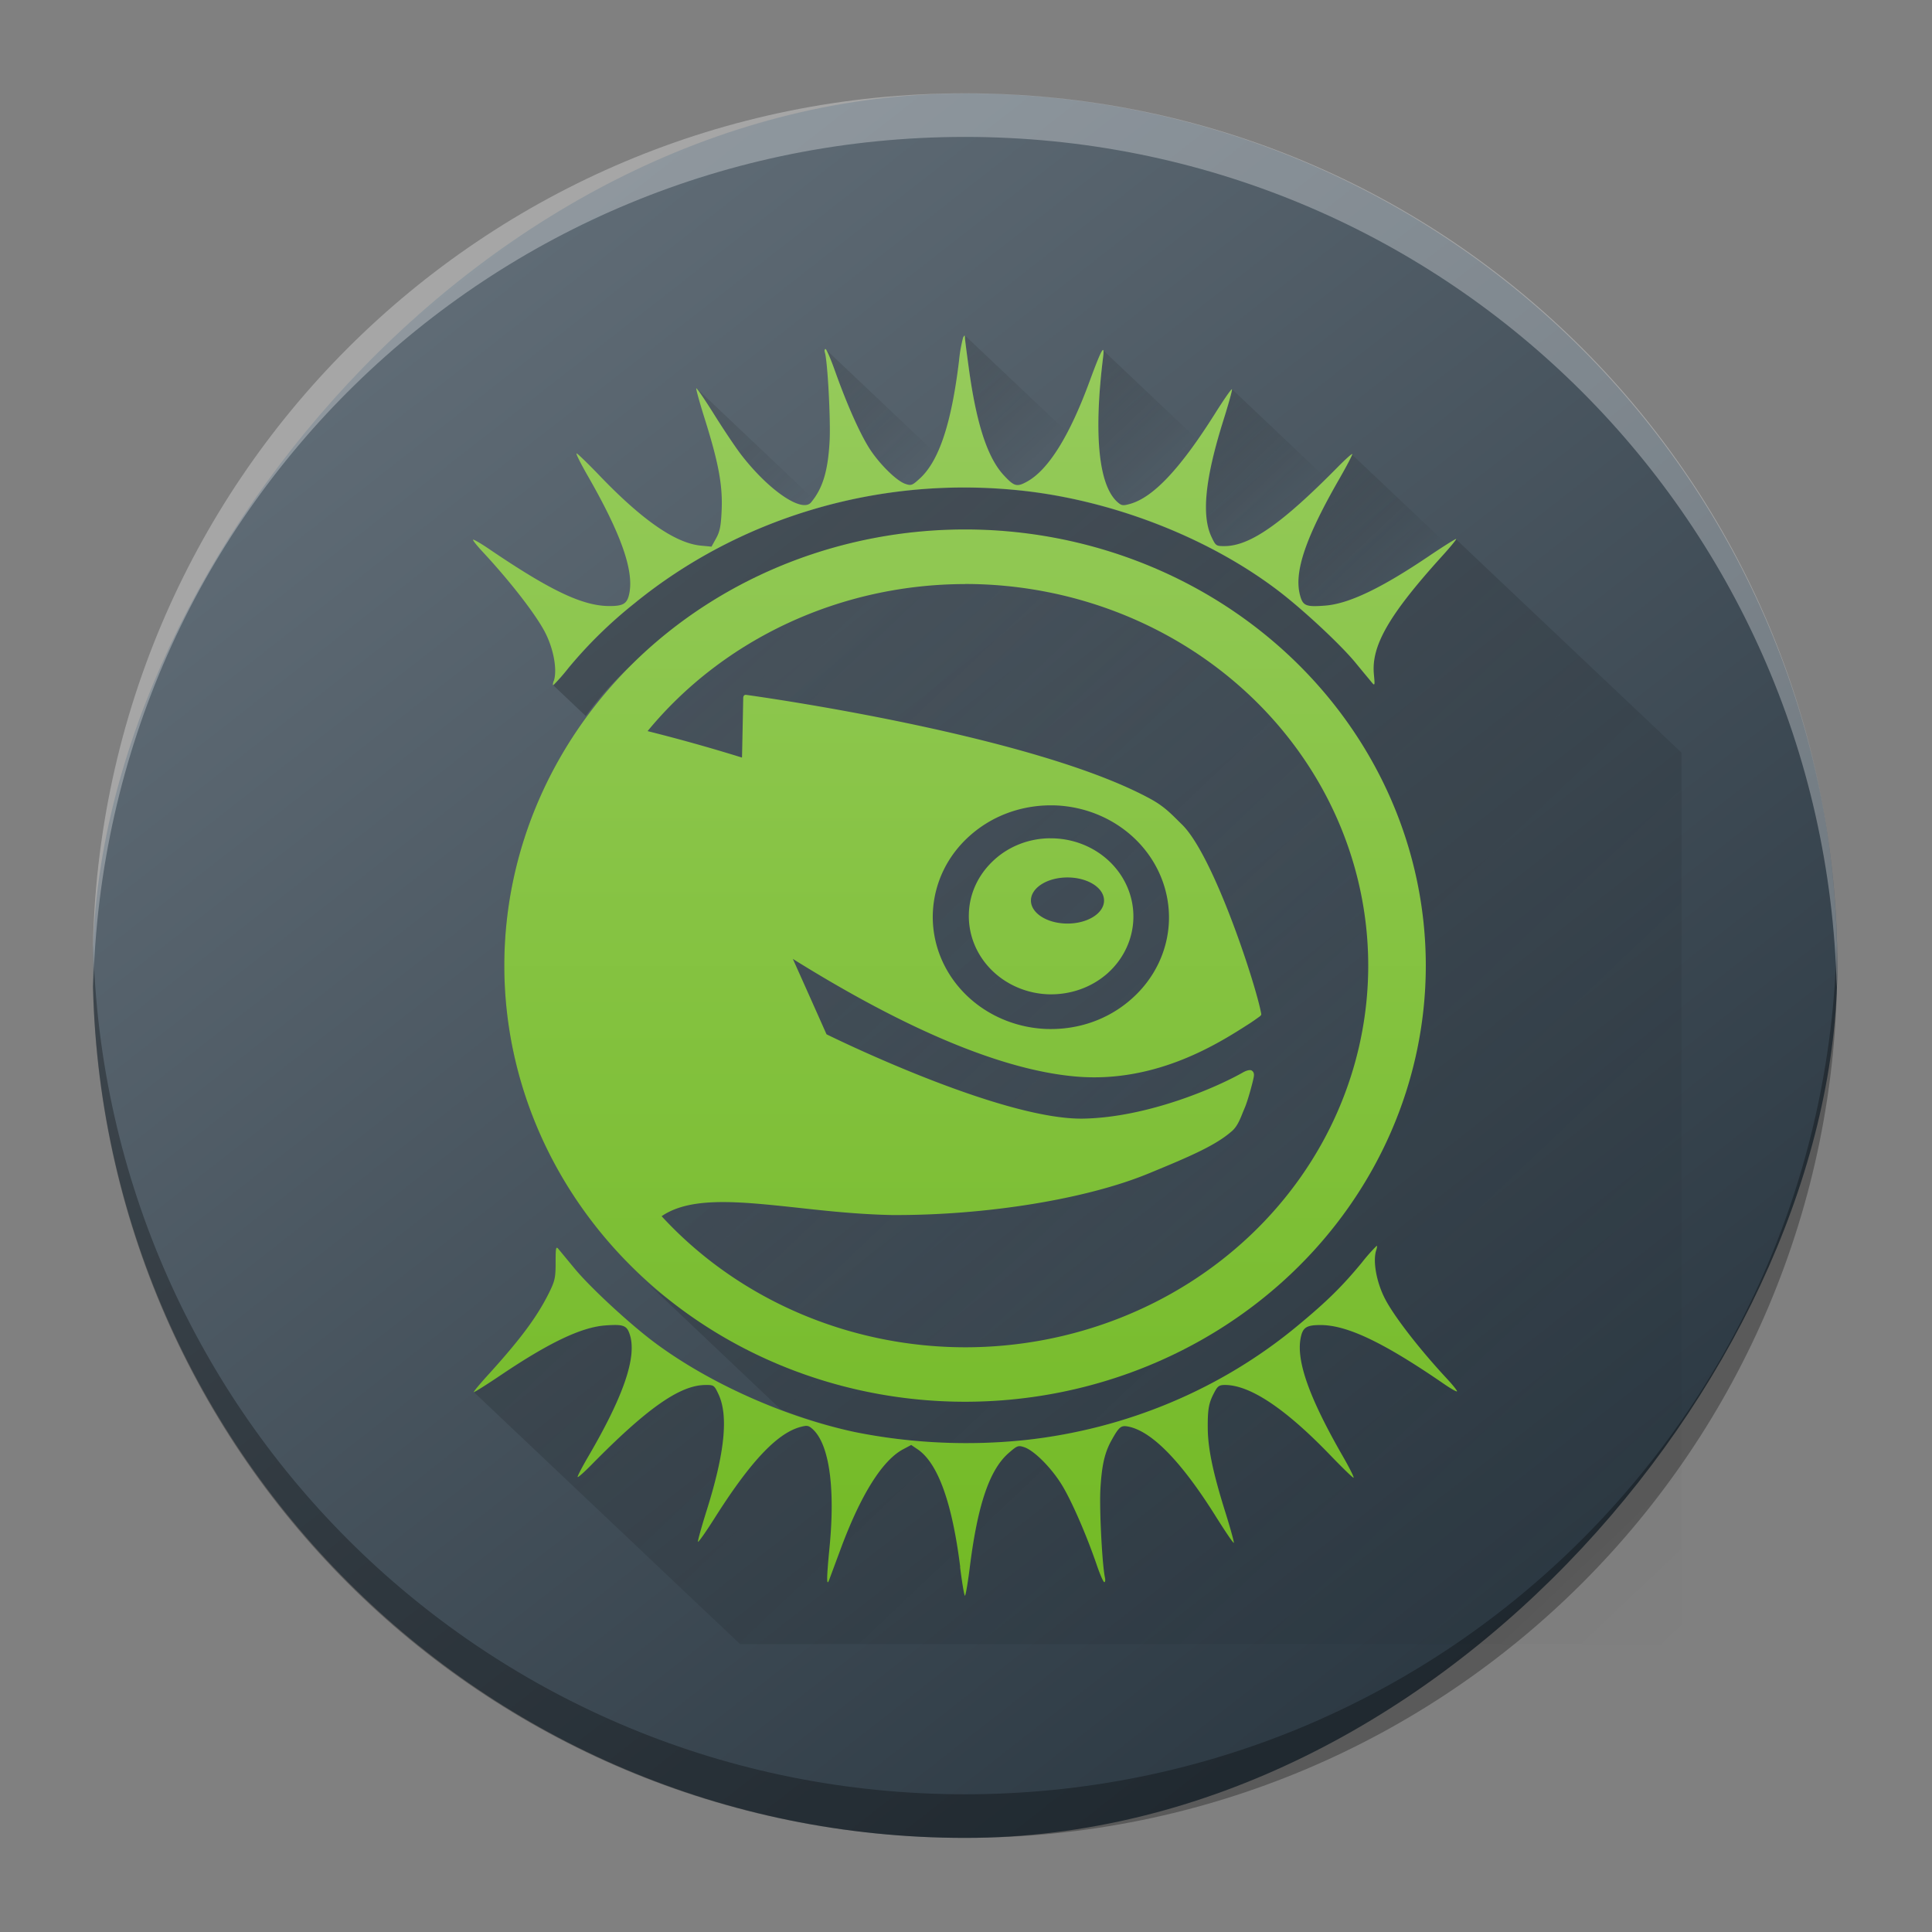 <?xml version="1.0" encoding="UTF-8" standalone="no"?>
<svg
   height="62"
   width="62"
   version="1.1"
   id="svg276"
   sodipodi:docname="pattern-e17.svg"
   inkscape:version="1.4 (e7c3feb100, 2024-10-09)"
   xmlns:inkscape="http://www.inkscape.org/namespaces/inkscape"
   xmlns:sodipodi="http://sodipodi.sourceforge.net/DTD/sodipodi-0.dtd"
   xmlns:xlink="http://www.w3.org/1999/xlink"
   xmlns="http://www.w3.org/2000/svg"
   xmlns:svg="http://www.w3.org/2000/svg">
  <rect width="100%" height="100%" fill="#808080" stroke="none"/>
  <defs
     id="defs280">
    <linearGradient
       gradientTransform="matrix(1.05,0,0,1.05,-511.305,-492.968)"
       gradientUnits="userSpaceOnUse"
       x2="426.695"
       y2="499.921"
       y1="547.675"
       id="a-6"
       x1="389.32">
      <stop
         stop-color="#18222a"
         style="stop-color:#1e2b35;stop-opacity:1"
         id="stop216" />
      <stop
         stop-color="#566069"
         offset="1"
         style="stop-color:#6d7983;stop-opacity:1"
         id="stop218" />
    </linearGradient>
    <linearGradient
       id="e-3"
       x1="8.446"
       x2="24.603"
       y1="6.269"
       y2="24.571"
       gradientUnits="userSpaceOnUse"
       gradientTransform="translate(0.254,-38.493)">
      <stop
         stop-opacity=".209"
         offset="0"
         id="stop4" />
      <stop
         stop-opacity="0"
         offset="1"
         id="stop6" />
    </linearGradient>
    <linearGradient
       id="d-6"
       x1="7.849"
       x2="14.108"
       y1="3.512"
       y2="14.183"
       gradientUnits="userSpaceOnUse"
       gradientTransform="translate(0.254,-38.493)">
      <stop
         stop-opacity=".209"
         offset="0"
         id="stop14" />
      <stop
         stop-opacity="0"
         offset="1"
         id="stop16" />
    </linearGradient>
    <linearGradient
       id="linearGradient1139"
       gradientUnits="userSpaceOnUse"
       x1="10"
       x2="30"
       y1="10"
       y2="30"
       gradientTransform="matrix(0.822,0,0,0.778,-9.136,-31.888)">
      <stop
         offset="0"
         id="stop232-7" />
      <stop
         offset="1"
         stop-opacity="0"
         id="stop234-5" />
    </linearGradient>
    <linearGradient
       id="linearGradient1143"
       gradientUnits="userSpaceOnUse"
       x1="10"
       x2="22"
       y1="10"
       y2="22"
       gradientTransform="matrix(0.822,0,0,0.778,-9.136,-31.888)">
      <stop
         offset="0"
         stop-color="#171e25"
         id="stop219-3" />
      <stop
         offset="1"
         stop-opacity="0"
         id="stop221-5" />
    </linearGradient>
    <linearGradient
       id="linearGradient1145"
       gradientUnits="userSpaceOnUse"
       x1="16"
       x2="17.993"
       xlink:href="#b"
       y1="3"
       y2="4.993"
       gradientTransform="matrix(0.822,0,0,0.778,-9.136,-31.888)" />
    <linearGradient
       id="linearGradient1149">
      <stop
         offset="0"
         stop-color="#292c2f"
         id="stop237-6" />
      <stop
         offset="1"
         stop-opacity="0"
         id="stop239-2" />
    </linearGradient>
    <linearGradient
       id="linearGradient1151"
       gradientUnits="userSpaceOnUse"
       x1="13.277"
       x2="15.44"
       xlink:href="#b"
       y1="3.281"
       y2="5.444"
       gradientTransform="matrix(0.822,0,0,0.778,-9.136,-31.888)" />
    <linearGradient
       id="linearGradient1153"
       gradientUnits="userSpaceOnUse"
       x1="18.694"
       x2="20.543"
       xlink:href="#b"
       y1="3.315"
       y2="5.148"
       gradientTransform="matrix(0.822,0,0,0.778,-9.136,-31.888)" />
    <linearGradient
       id="linearGradient1155"
       gradientUnits="userSpaceOnUse"
       x1="10.753"
       x2="13.038"
       xlink:href="#b"
       y1="4.083"
       y2="6.368"
       gradientTransform="matrix(0.822,0,0,0.778,-9.136,-31.888)" />
    <linearGradient
       id="linearGradient1157"
       gradientUnits="userSpaceOnUse"
       x1="21.214"
       x2="23.053"
       xlink:href="#b"
       y1="4.115"
       y2="5.943"
       gradientTransform="matrix(0.822,0,0,0.778,-9.136,-31.888)" />
    <linearGradient
       id="linearGradient1159"
       gradientUnits="userSpaceOnUse"
       x1="23.558"
       x2="25.418"
       xlink:href="#b"
       y1="5.454"
       y2="7.314"
       gradientTransform="matrix(0.822,0,0,0.778,-9.136,-31.888)" />
    <linearGradient
       id="linearGradient1161"
       gradientUnits="userSpaceOnUse"
       x1="26.401"
       x2="26.401"
       xlink:href="#a"
       y1="29"
       y2="3"
       gradientTransform="matrix(0.822,0,0,0.778,-9.136,-31.888)" />
    <linearGradient
       id="linearGradient1165"
       gradientUnits="userSpaceOnUse"
       x1="567.307"
       x2="567.307"
       y1="691.461"
       y2="39.516">
      <stop
         offset="0"
         stop-color="#73ba25"
         id="stop242-9" />
      <stop
         offset="1"
         stop-color="#96cb5c"
         id="stop244-1" />
    </linearGradient>
    <linearGradient
       id="linearGradient1167"
       gradientUnits="userSpaceOnUse"
       x1="26"
       x2="26"
       xlink:href="#a"
       y1="29"
       y2="3"
       gradientTransform="matrix(0.822,0,0,0.778,-9.136,-31.888)" />
    <linearGradient
       inkscape:collect="always"
       xlink:href="#a-6"
       id="linearGradient898"
       gradientUnits="userSpaceOnUse"
       gradientTransform="matrix(1.05,0,0,1.05,-517.05,-513.279)"
       x1="389.32"
       y1="547.675"
       x2="426.695"
       y2="499.921" />
    <linearGradient
       inkscape:collect="always"
       xlink:href="#d"
       id="linearGradient900"
       gradientUnits="userSpaceOnUse"
       gradientTransform="matrix(1.232,0,0,1.167,68.348,17.988)"
       x1="10"
       y1="10"
       x2="30"
       y2="30" />
    <linearGradient
       inkscape:collect="always"
       xlink:href="#e"
       id="linearGradient902"
       gradientUnits="userSpaceOnUse"
       gradientTransform="matrix(1.232,0,0,1.167,68.348,17.988)"
       x1="10"
       y1="10"
       x2="22"
       y2="22" />
    <linearGradient
       inkscape:collect="always"
       xlink:href="#b"
       id="linearGradient904"
       gradientUnits="userSpaceOnUse"
       gradientTransform="matrix(1.232,0,0,1.167,68.348,17.988)"
       x1="16"
       y1="3"
       x2="17.993"
       y2="4.993" />
    <linearGradient
       inkscape:collect="always"
       xlink:href="#b"
       id="linearGradient906"
       gradientUnits="userSpaceOnUse"
       gradientTransform="matrix(1.232,0,0,1.167,68.348,17.988)"
       x1="13.277"
       y1="3.281"
       x2="15.44"
       y2="5.444" />
    <linearGradient
       inkscape:collect="always"
       xlink:href="#b"
       id="linearGradient908"
       gradientUnits="userSpaceOnUse"
       gradientTransform="matrix(1.232,0,0,1.167,68.348,17.988)"
       x1="18.694"
       y1="3.315"
       x2="20.543"
       y2="5.148" />
    <linearGradient
       inkscape:collect="always"
       xlink:href="#b"
       id="linearGradient910"
       gradientUnits="userSpaceOnUse"
       gradientTransform="matrix(1.232,0,0,1.167,68.348,17.988)"
       x1="10.753"
       y1="4.083"
       x2="13.038"
       y2="6.368" />
    <linearGradient
       inkscape:collect="always"
       xlink:href="#b"
       id="linearGradient912"
       gradientUnits="userSpaceOnUse"
       gradientTransform="matrix(1.232,0,0,1.167,68.348,17.988)"
       x1="21.214"
       y1="4.115"
       x2="23.053"
       y2="5.943" />
    <linearGradient
       inkscape:collect="always"
       xlink:href="#b"
       id="linearGradient914"
       gradientUnits="userSpaceOnUse"
       gradientTransform="matrix(1.232,0,0,1.167,68.348,17.988)"
       x1="23.558"
       y1="5.454"
       x2="25.418"
       y2="7.314" />
    <linearGradient
       inkscape:collect="always"
       xlink:href="#a"
       id="linearGradient916"
       gradientUnits="userSpaceOnUse"
       gradientTransform="matrix(1.232,0,0,1.167,68.348,17.988)"
       x1="26.401"
       y1="29"
       x2="26.401"
       y2="3" />
    <linearGradient
       inkscape:collect="always"
       xlink:href="#a"
       id="linearGradient918"
       gradientUnits="userSpaceOnUse"
       gradientTransform="matrix(1.232,0,0,1.167,68.348,17.988)"
       x1="26"
       y1="29"
       x2="26"
       y2="3" />
  </defs>
  <sodipodi:namedview
     id="namedview278"
     pagecolor="#ffffff"
     bordercolor="#666666"
     borderopacity="1.0"
     inkscape:showpageshadow="2"
     inkscape:pageopacity="0.0"
     inkscape:pagecheckerboard="0"
     inkscape:deskcolor="#d1d1d1"
     showgrid="false"
     inkscape:zoom="7.375"
     inkscape:cx="63.661017"
     inkscape:cy="50.305085"
     inkscape:window-width="1920"
     inkscape:window-height="994"
     inkscape:window-x="0"
     inkscape:window-y="0"
     inkscape:window-maximized="1"
     inkscape:current-layer="svg276" />
  <linearGradient
     id="e"
     gradientUnits="userSpaceOnUse"
     x1="10"
     x2="22"
     y1="10"
     y2="22"
     gradientTransform="matrix(0.822,0,0,0.778,-9.136,-31.888)">
    <stop
       offset="0"
       stop-color="#171e25"
       id="stop219" />
    <stop
       offset="1"
       stop-opacity="0"
       id="stop221" />
  </linearGradient>
  <linearGradient
     id="m"
     gradientUnits="userSpaceOnUse"
     x1="26"
     x2="26"
     xlink:href="#a"
     y1="29"
     y2="3"
     gradientTransform="matrix(0.822,0,0,0.778,-9.136,-31.888)" />
  <linearGradient
     id="k"
     gradientUnits="userSpaceOnUse"
     x1="23.558"
     x2="25.418"
     xlink:href="#b"
     y1="5.454"
     y2="7.314"
     gradientTransform="matrix(0.822,0,0,0.778,-9.136,-31.888)" />
  <linearGradient
     id="j"
     gradientUnits="userSpaceOnUse"
     x1="21.214"
     x2="23.053"
     xlink:href="#b"
     y1="4.115"
     y2="5.943"
     gradientTransform="matrix(0.822,0,0,0.778,-9.136,-31.888)" />
  <linearGradient
     id="h"
     gradientUnits="userSpaceOnUse"
     x1="18.694"
     x2="20.543"
     xlink:href="#b"
     y1="3.315"
     y2="5.148"
     gradientTransform="matrix(0.822,0,0,0.778,-9.136,-31.888)" />
  <linearGradient
     id="f"
     gradientUnits="userSpaceOnUse"
     x1="16"
     x2="17.993"
     xlink:href="#b"
     y1="3"
     y2="4.993"
     gradientTransform="matrix(0.822,0,0,0.778,-9.136,-31.888)" />
  <linearGradient
     id="i"
     gradientUnits="userSpaceOnUse"
     x1="10.753"
     x2="13.038"
     xlink:href="#b"
     y1="4.083"
     y2="6.368"
     gradientTransform="matrix(0.822,0,0,0.778,-9.136,-31.888)" />
  <linearGradient
     id="g"
     gradientUnits="userSpaceOnUse"
     x1="13.277"
     x2="15.44"
     xlink:href="#b"
     y1="3.281"
     y2="5.444"
     gradientTransform="matrix(0.822,0,0,0.778,-9.136,-31.888)" />
  <linearGradient
     id="l"
     gradientUnits="userSpaceOnUse"
     x1="26.401"
     x2="26.401"
     xlink:href="#a"
     y1="29"
     y2="3"
     gradientTransform="matrix(0.822,0,0,0.778,-9.136,-31.888)" />
  <linearGradient
     id="d"
     gradientUnits="userSpaceOnUse"
     x1="10"
     x2="30"
     y1="10"
     y2="30"
     gradientTransform="matrix(0.822,0,0,0.778,-9.136,-31.888)">
    <stop
       offset="0"
       id="stop232" />
    <stop
       offset="1"
       stop-opacity="0"
       id="stop234" />
  </linearGradient>
  <linearGradient
     id="b">
    <stop
       offset="0"
       stop-color="#292c2f"
       id="stop237" />
    <stop
       offset="1"
       stop-opacity="0"
       id="stop239" />
  </linearGradient>
  <linearGradient
     id="a"
     gradientUnits="userSpaceOnUse"
     x1="567.307"
     x2="567.307"
     y1="691.461"
     y2="39.516">
    <stop
       offset="0"
       stop-color="#73ba25"
       id="stop242" />
    <stop
       offset="1"
       stop-color="#96cb5c"
       id="stop244" />
  </linearGradient>
  <linearGradient
     id="c"
     gradientUnits="userSpaceOnUse"
     x1="2"
     x2="2"
     y1="30"
     y2="2"
     gradientTransform="translate(-61.204,-21.327)">
    <stop
       offset="0"
       stop-color="#171e25"
       id="stop247" />
    <stop
       offset="1"
       stop-color="#333c45"
       id="stop249" />
  </linearGradient>
  <g
     id="g1"
     transform="matrix(1.333,0,0,1.333,-86.425,-17.874)">
    <rect
       width="41.998"
       x="-109.067"
       y="15.659"
       rx="20.999"
       height="41.996"
       transform="scale(-1,1)"
       style="display:inline;fill:url(#linearGradient898);stroke-width:2.94;stroke-opacity:0.55"
       id="rect223-70"
       ry="20.998" />
    <path
       style="display:inline;opacity:0.3;fill:#000000;fill-opacity:1;stroke-width:2.94;stroke-opacity:0.55"
       d="m 67.08,36.132 c -0.004,0.175 -0.013,0.349 -0.013,0.525 0,11.633 9.366,20.998 20.999,20.998 11.633,0 20.999,-9.365 20.999,-20.998 0,-0.176 -0.008,-0.349 -0.013,-0.525 -0.277,11.388 -9.534,20.473 -20.987,20.473 -11.457,0 -20.709,-9.085 -20.986,-20.473"
       id="path225-9" />
    <path
       d="m 67.08,37.178 c -0.004,-0.175 -0.013,-0.348 -0.013,-0.525 0,-11.633 9.366,-20.998 20.999,-20.998 11.633,0 20.999,9.365 20.999,20.998 0,0.176 -0.008,0.35 -0.013,0.525 -0.277,-11.388 -9.534,-20.473 -20.987,-20.473 -11.457,0 -20.709,9.085 -20.986,20.473"
       style="display:inline;opacity:0.3;fill:#ffffff;fill-opacity:1;stroke-width:2.94;stroke-opacity:0.55"
       id="path229-36" />
    <path
       d="m 88.022,25.148 a 12.14,11.492 0 0 0 -7.917,2.792 c -0.585,0.467 -1.118,0.989 -1.589,1.56 -0.185,0.224 -0.345,0.408 -0.359,0.408 l 0.78,0.739 c 4.77,-6.67 18.99,-3.325 18.864,2.439 1.358,7.069 -1.107,12.902 -8.502,12.902 -2.98,0.004 -6.86,0.212 -8.971,-1.779 l 3.299,3.127 a 12.201,11.55 0 0 0 1.799,0.551 c 1.239,0.263 2.772,0.334 4.089,0.189 a 12.025,11.383 0 0 0 6.567,-2.757 c 0.696,-0.578 1.067,-0.945 1.541,-1.518 0.182,-0.222 0.343,-0.401 0.356,-0.401 0.013,0 0.008,0.047 -0.013,0.103 -0.091,0.272 0.008,0.799 0.227,1.205 0.234,0.435 0.839,1.211 1.483,1.902 0.129,0.139 0.235,0.271 0.235,0.293 0,0.022 -0.139,-0.055 -0.308,-0.17 -1.458,-1.003 -2.336,-1.424 -2.98,-1.424 -0.336,0 -0.426,0.059 -0.476,0.31 -0.111,0.554 0.206,1.443 1.011,2.843 0.165,0.288 0.283,0.523 0.263,0.521 -0.022,0 -0.272,-0.241 -0.556,-0.537 -1.08,-1.123 -1.935,-1.696 -2.538,-1.696 -0.139,0 -0.176,0.027 -0.255,0.175 -0.136,0.257 -0.164,0.403 -0.16,0.858 0.001,0.495 0.125,1.084 0.423,2.032 0.123,0.393 0.213,0.726 0.202,0.736 -0.013,0.012 -0.208,-0.28 -0.438,-0.648 -0.822,-1.309 -1.526,-2.032 -2.093,-2.15 -0.18,-0.037 -0.226,-0.003 -0.409,0.323 -0.168,0.299 -0.24,0.615 -0.271,1.196 -0.026,0.476 0.044,1.822 0.111,2.12 0.012,0.058 0.005,0.105 -0.017,0.105 -0.022,0 -0.102,-0.184 -0.179,-0.408 -0.25,-0.735 -0.613,-1.563 -0.847,-1.941 -0.256,-0.414 -0.666,-0.823 -0.9,-0.9 -0.145,-0.048 -0.17,-0.039 -0.378,0.144 -0.457,0.399 -0.742,1.236 -0.929,2.725 -0.049,0.389 -0.105,0.706 -0.121,0.706 -0.016,0 -0.068,-0.308 -0.116,-0.686 -0.195,-1.559 -0.539,-2.508 -1.028,-2.837 l -0.152,-0.102 -0.195,0.102 c -0.5,0.266 -1.023,1.1 -1.507,2.407 l -0.274,0.739 c -0.065,0.173 -0.062,-0.047 0.01,-0.765 0.144,-1.468 -0.01,-2.526 -0.419,-2.876 -0.091,-0.078 -0.127,-0.082 -0.296,-0.035 -0.557,0.159 -1.199,0.841 -2.046,2.182 -0.216,0.338 -0.397,0.599 -0.405,0.576 -0.007,-0.023 0.086,-0.359 0.207,-0.746 0.439,-1.393 0.53,-2.294 0.283,-2.809 -0.101,-0.215 -0.11,-0.221 -0.314,-0.219 -0.611,0.004 -1.4,0.555 -2.74,1.919 -0.17,0.174 -0.32,0.307 -0.333,0.296 -0.011,-0.012 0.106,-0.237 0.26,-0.502 0.838,-1.434 1.161,-2.366 1.002,-2.905 -0.071,-0.244 -0.152,-0.276 -0.604,-0.241 -0.567,0.043 -1.342,0.411 -2.485,1.181 -0.357,0.24 -0.657,0.427 -0.672,0.42 l 6.411,6.069 h 22.665 v -21.461 l -5.43,-5.139 c 0.008,0.012 -0.148,0.202 -0.351,0.426 -1.265,1.397 -1.692,2.143 -1.627,2.828 0.025,0.278 0.022,0.286 -0.057,0.191 l -0.392,-0.474 c -0.37,-0.448 -1.292,-1.303 -1.889,-1.755 -1.717,-1.295 -4.075,-2.191 -6.304,-2.399 -0.419,-0.04 -0.834,-0.058 -1.25,-0.058 z m -11.776,21.772 0.03,-0.035 -0.032,0.033 z m 1.913,-17.012 c -0.002,0 0.004,-0.019 0.002,-0.023 l -0.01,0.016 z m 2.05,14.179 v 0.007 l 0.07,0.067 c -0.025,-0.023 -0.046,-0.05 -0.07,-0.074 z"
       opacity="0.2"
       id="path256-2-0"
       style="fill:url(#linearGradient900);stroke-width:1.199" />
    <path
       d="M 99.16,36.655 A 11.092,10.5 0 0 1 88.068,47.155 11.092,10.5 0 0 1 76.976,36.655 11.092,10.5 0 0 1 88.068,26.155 11.092,10.5 0 0 1 99.16,36.655 Z"
       fill="url(#e)"
       opacity="0.2"
       id="path258-7-6"
       style="fill:url(#linearGradient902);stroke-width:1.199" />
    <path
       d="m 88.068,21.488 v 0.07 c 0.004,0.055 0.046,0.389 0.099,0.772 0.184,1.304 0.449,2.105 0.836,2.522 0.25,0.271 0.314,0.286 0.563,0.148 0.323,-0.18 0.645,-0.593 0.959,-1.188 z"
       fill="url(#f)"
       opacity="0.2"
       id="path260-0-2"
       style="fill:url(#linearGradient904);stroke-width:1.199" />
    <path
       d="m 84.712,21.816 c 0.025,0.005 0.126,0.244 0.232,0.541 0.282,0.789 0.581,1.462 0.813,1.834 0.238,0.378 0.661,0.794 0.878,0.867 0.139,0.047 0.166,0.037 0.349,-0.132 0.149,-0.137 0.277,-0.344 0.394,-0.587 z"
       fill="url(#g)"
       opacity="0.2"
       id="path262-9-6"
       style="fill:url(#linearGradient906);stroke-width:1.199" />
    <path
       d="m 91.4,21.849 a 0.802,0.76 0 0 1 -0.01,0.173 c -0.23,1.867 -0.102,3.089 0.36,3.486 0.091,0.078 0.124,0.079 0.296,0.032 0.458,-0.13 0.986,-0.641 1.621,-1.545 z"
       fill="url(#h)"
       opacity="0.2"
       id="path264-3-1"
       style="fill:url(#linearGradient908);stroke-width:1.199" />
    <path
       d="m 81.601,22.752 0.01,0.024 c 0.023,0.007 0.203,0.27 0.425,0.625 0.229,0.366 0.523,0.804 0.653,0.97 0.663,0.853 1.458,1.388 1.674,1.132 0.021,-0.027 0.035,-0.058 0.054,-0.085 z"
       fill="url(#i)"
       opacity="0.2"
       id="path266-6-8"
       style="fill:url(#linearGradient910);stroke-width:1.199" />
    <path
       d="m 94.499,22.782 -0.005,0.007 c 0.007,0.029 -0.084,0.362 -0.206,0.75 -0.439,1.4 -0.53,2.281 -0.283,2.798 0.101,0.214 0.108,0.221 0.314,0.219 0.564,-0.004 1.282,-0.492 2.44,-1.633 z"
       fill="url(#j)"
       opacity="0.2"
       id="path268-0-7"
       style="fill:url(#linearGradient912);stroke-width:1.199" />
    <path
       d="m 97.383,24.351 c 0.005,0.022 -0.123,0.271 -0.299,0.579 -0.813,1.414 -1.094,2.238 -0.954,2.792 0.069,0.272 0.138,0.302 0.608,0.266 0.567,-0.043 1.338,-0.411 2.482,-1.18 0.244,-0.164 0.338,-0.216 0.456,-0.287 z"
       fill="url(#k)"
       opacity="0.2"
       id="path270-6-9"
       style="fill:url(#linearGradient914);stroke-width:1.199" />
    <path
       d="m 78.167,29.805 c 0.091,-0.272 -0.008,-0.799 -0.227,-1.205 -0.234,-0.435 -0.838,-1.211 -1.481,-1.902 -0.131,-0.14 -0.237,-0.272 -0.237,-0.294 0,-0.022 0.173,0.076 0.382,0.218 1.488,1.01 2.26,1.377 2.906,1.377 0.336,0 0.426,-0.058 0.476,-0.308 0.111,-0.554 -0.206,-1.444 -1.011,-2.844 -0.165,-0.288 -0.282,-0.523 -0.259,-0.523 0.021,0 0.271,0.241 0.555,0.537 1.027,1.071 1.827,1.624 2.434,1.683 l 0.259,0.025 0.112,-0.203 c 0.091,-0.166 0.117,-0.299 0.133,-0.695 0.023,-0.592 -0.078,-1.129 -0.41,-2.186 -0.123,-0.39 -0.213,-0.717 -0.201,-0.728 0.012,-0.012 0.21,0.279 0.439,0.645 0.229,0.366 0.523,0.803 0.652,0.968 0.663,0.853 1.458,1.392 1.672,1.133 0.283,-0.341 0.409,-0.762 0.447,-1.491 0.025,-0.503 -0.049,-1.902 -0.115,-2.119 -0.014,-0.046 -0.006,-0.082 0.016,-0.082 0.022,0 0.128,0.245 0.234,0.546 0.282,0.789 0.581,1.462 0.813,1.833 0.238,0.378 0.661,0.797 0.876,0.868 0.139,0.047 0.165,0.037 0.349,-0.132 0.461,-0.423 0.76,-1.326 0.942,-2.835 a 3.932,3.722 0 0 1 0.099,-0.56 c 0.037,-0.058 0.042,-0.058 0.043,0.007 0,0.042 0.047,0.397 0.101,0.791 0.182,1.304 0.447,2.106 0.836,2.523 0.25,0.27 0.314,0.287 0.562,0.149 0.513,-0.285 1.022,-1.103 1.506,-2.423 0.286,-0.776 0.365,-0.913 0.32,-0.559 -0.23,1.867 -0.105,3.089 0.357,3.486 0.091,0.078 0.127,0.082 0.296,0.034 0.561,-0.159 1.21,-0.852 2.048,-2.182 0.214,-0.34 0.394,-0.599 0.403,-0.575 0.009,0.022 -0.086,0.362 -0.21,0.755 -0.439,1.4 -0.527,2.282 -0.283,2.798 0.102,0.215 0.111,0.222 0.317,0.221 0.614,-0.004 1.383,-0.543 2.739,-1.92 0.173,-0.174 0.32,-0.307 0.333,-0.296 0.01,0.011 -0.128,0.276 -0.308,0.59 -0.813,1.414 -1.094,2.238 -0.954,2.792 0.069,0.272 0.138,0.303 0.606,0.267 0.567,-0.043 1.341,-0.411 2.483,-1.18 0.361,-0.244 0.666,-0.435 0.675,-0.425 0.01,0.009 -0.148,0.202 -0.354,0.428 -1.263,1.397 -1.693,2.143 -1.628,2.828 0.026,0.277 0.023,0.285 -0.055,0.191 -0.044,-0.054 -0.222,-0.266 -0.391,-0.473 -0.37,-0.448 -1.294,-1.306 -1.892,-1.756 -1.717,-1.295 -4.072,-2.191 -6.303,-2.399 a 12.161,11.512 0 0 0 -9.166,2.735 11.058,10.467 0 0 0 -1.59,1.559 4.425,4.188 0 0 1 -0.36,0.408 c -0.012,0 -0.008,-0.047 0.011,-0.103 z m 9.785,21.33 c -0.195,-1.56 -0.54,-2.508 -1.028,-2.837 l -0.152,-0.103 -0.195,0.104 c -0.5,0.265 -1.023,1.098 -1.506,2.406 l -0.275,0.74 c -0.065,0.173 -0.062,-0.047 0.008,-0.767 0.145,-1.466 -0.008,-2.526 -0.419,-2.877 -0.091,-0.078 -0.126,-0.082 -0.296,-0.035 -0.557,0.159 -1.198,0.843 -2.046,2.183 -0.214,0.338 -0.397,0.599 -0.405,0.576 -0.007,-0.023 0.086,-0.358 0.207,-0.744 0.44,-1.393 0.531,-2.294 0.286,-2.811 -0.101,-0.214 -0.111,-0.221 -0.316,-0.219 -0.611,0.004 -1.4,0.557 -2.74,1.92 -0.171,0.174 -0.32,0.307 -0.333,0.295 -0.011,-0.011 0.106,-0.237 0.261,-0.502 0.838,-1.434 1.16,-2.366 1.001,-2.905 -0.073,-0.245 -0.152,-0.275 -0.605,-0.241 -0.567,0.043 -1.341,0.411 -2.485,1.18 -0.361,0.244 -0.666,0.435 -0.674,0.426 -0.01,-0.009 0.161,-0.215 0.381,-0.455 0.752,-0.831 1.144,-1.36 1.427,-1.928 0.145,-0.292 0.163,-0.369 0.163,-0.735 0,-0.373 0.008,-0.403 0.074,-0.321 l 0.383,0.463 c 0.37,0.448 1.294,1.304 1.892,1.756 1.313,0.989 3.17,1.823 4.866,2.183 a 12.941,12.25 0 0 0 4.091,0.19 12.02,11.379 0 0 0 6.564,-2.758 c 0.698,-0.578 1.069,-0.943 1.542,-1.517 a 4.338,4.107 0 0 1 0.355,-0.401 c 0.013,0 0.008,0.046 -0.01,0.101 -0.091,0.272 0.008,0.799 0.226,1.205 0.234,0.435 0.839,1.211 1.483,1.902 0.129,0.139 0.235,0.271 0.235,0.293 0,0.022 -0.138,-0.055 -0.307,-0.171 -1.458,-1.003 -2.337,-1.423 -2.98,-1.423 -0.338,0 -0.428,0.058 -0.477,0.309 -0.111,0.554 0.206,1.444 1.011,2.844 0.165,0.287 0.283,0.523 0.261,0.523 -0.021,0 -0.271,-0.243 -0.555,-0.538 -1.08,-1.123 -1.935,-1.695 -2.539,-1.695 -0.139,0 -0.176,0.026 -0.255,0.175 -0.136,0.254 -0.163,0.401 -0.16,0.856 0.002,0.495 0.126,1.085 0.424,2.034 0.123,0.393 0.214,0.723 0.203,0.735 -0.013,0.012 -0.21,-0.28 -0.44,-0.646 -0.821,-1.309 -1.526,-2.033 -2.092,-2.151 -0.181,-0.037 -0.227,-0.003 -0.409,0.324 -0.168,0.297 -0.24,0.614 -0.271,1.195 -0.026,0.476 0.044,1.824 0.111,2.12 0.012,0.058 0.005,0.105 -0.017,0.105 -0.022,0 -0.102,-0.183 -0.179,-0.408 -0.251,-0.734 -0.613,-1.563 -0.847,-1.941 -0.256,-0.414 -0.666,-0.822 -0.901,-0.9 -0.145,-0.048 -0.169,-0.04 -0.377,0.142 -0.457,0.399 -0.743,1.237 -0.931,2.727 -0.049,0.389 -0.102,0.706 -0.12,0.706 -0.016,0 -0.068,-0.309 -0.116,-0.686 z"
       fill="url(#l)"
       id="path272-2-2"
       style="fill:url(#linearGradient916);stroke-width:1.199" />
    <path
       d="m 88.068,26.155 a 11.092,10.5 0 0 0 -11.092,10.5 11.092,10.5 0 0 0 11.092,10.5 11.092,10.5 0 0 0 11.092,-10.5 11.092,10.5 0 0 0 -11.092,-10.5 z m 0,1.313 a 9.706,9.188 0 0 1 9.706,9.188 9.706,9.188 0 0 1 -9.706,9.188 9.706,9.188 0 0 1 -7.305,-3.156 c 0.699,-0.478 1.845,-0.357 3.255,-0.206 0.686,0.076 1.469,0.161 2.279,0.178 2.26,0.014 4.696,-0.382 6.196,-1.003 0.971,-0.399 1.59,-0.665 1.978,-0.999 0.141,-0.11 0.213,-0.288 0.288,-0.478 l 0.053,-0.127 c 0.062,-0.155 0.154,-0.482 0.195,-0.662 0.017,-0.078 0.037,-0.155 -0.033,-0.206 -0.062,-0.046 -0.207,0.037 -0.207,0.037 -0.659,0.376 -2.307,1.086 -3.847,1.117 -1.913,0.036 -5.786,-1.832 -6.187,-2.03 -0.27,-0.606 -0.539,-1.211 -0.811,-1.815 2.773,1.729 5.072,2.685 6.83,2.833 1.96,0.164 3.488,-0.847 4.15,-1.268 0.086,-0.055 0.173,-0.117 0.253,-0.175 0.015,-0.011 0.049,-0.037 0.044,-0.063 -0.111,-0.65 -1.134,-3.803 -1.908,-4.562 -0.213,-0.205 -0.385,-0.408 -0.73,-0.601 -2.801,-1.546 -9.448,-2.478 -9.759,-2.52 0,0 -0.032,-0.007 -0.053,0.013 -0.017,0.016 -0.021,0.047 -0.021,0.047 0,0 -0.025,1.303 -0.03,1.449 a 40.319,38.166 0 0 0 -2.273,-0.637 9.706,9.188 0 0 1 7.641,-3.54 z m 2.022,5.329 0.143,0.001 a 2.853,2.701 0 0 1 2.743,2.786 2.835,2.683 0 0 1 -0.901,1.874 c -0.555,0.493 -1.278,0.747 -2.042,0.723 a 2.853,2.701 0 0 1 -2.741,-2.786 c 0.028,-0.719 0.345,-1.386 0.9,-1.875 0.521,-0.461 1.191,-0.712 1.898,-0.723 z m 0.02,0.793 a 1.953,1.849 0 0 0 -1.321,0.502 c -0.386,0.343 -0.613,0.805 -0.629,1.307 a 1.99,1.884 0 0 0 1.913,1.947 c 0.53,0.015 1.038,-0.163 1.425,-0.505 a 1.988,1.882 0 0 0 -1.388,-3.25 z m 0.423,0.943 c 0.487,0 0.881,0.248 0.881,0.556 0,0.306 -0.394,0.554 -0.881,0.554 -0.486,0 -0.879,-0.249 -0.879,-0.554 0,-0.308 0.393,-0.556 0.879,-0.556 z"
       fill="url(#m)"
       id="path274-6-0"
       style="fill:url(#linearGradient918);stroke-width:1.199" />
  </g>
</svg>
